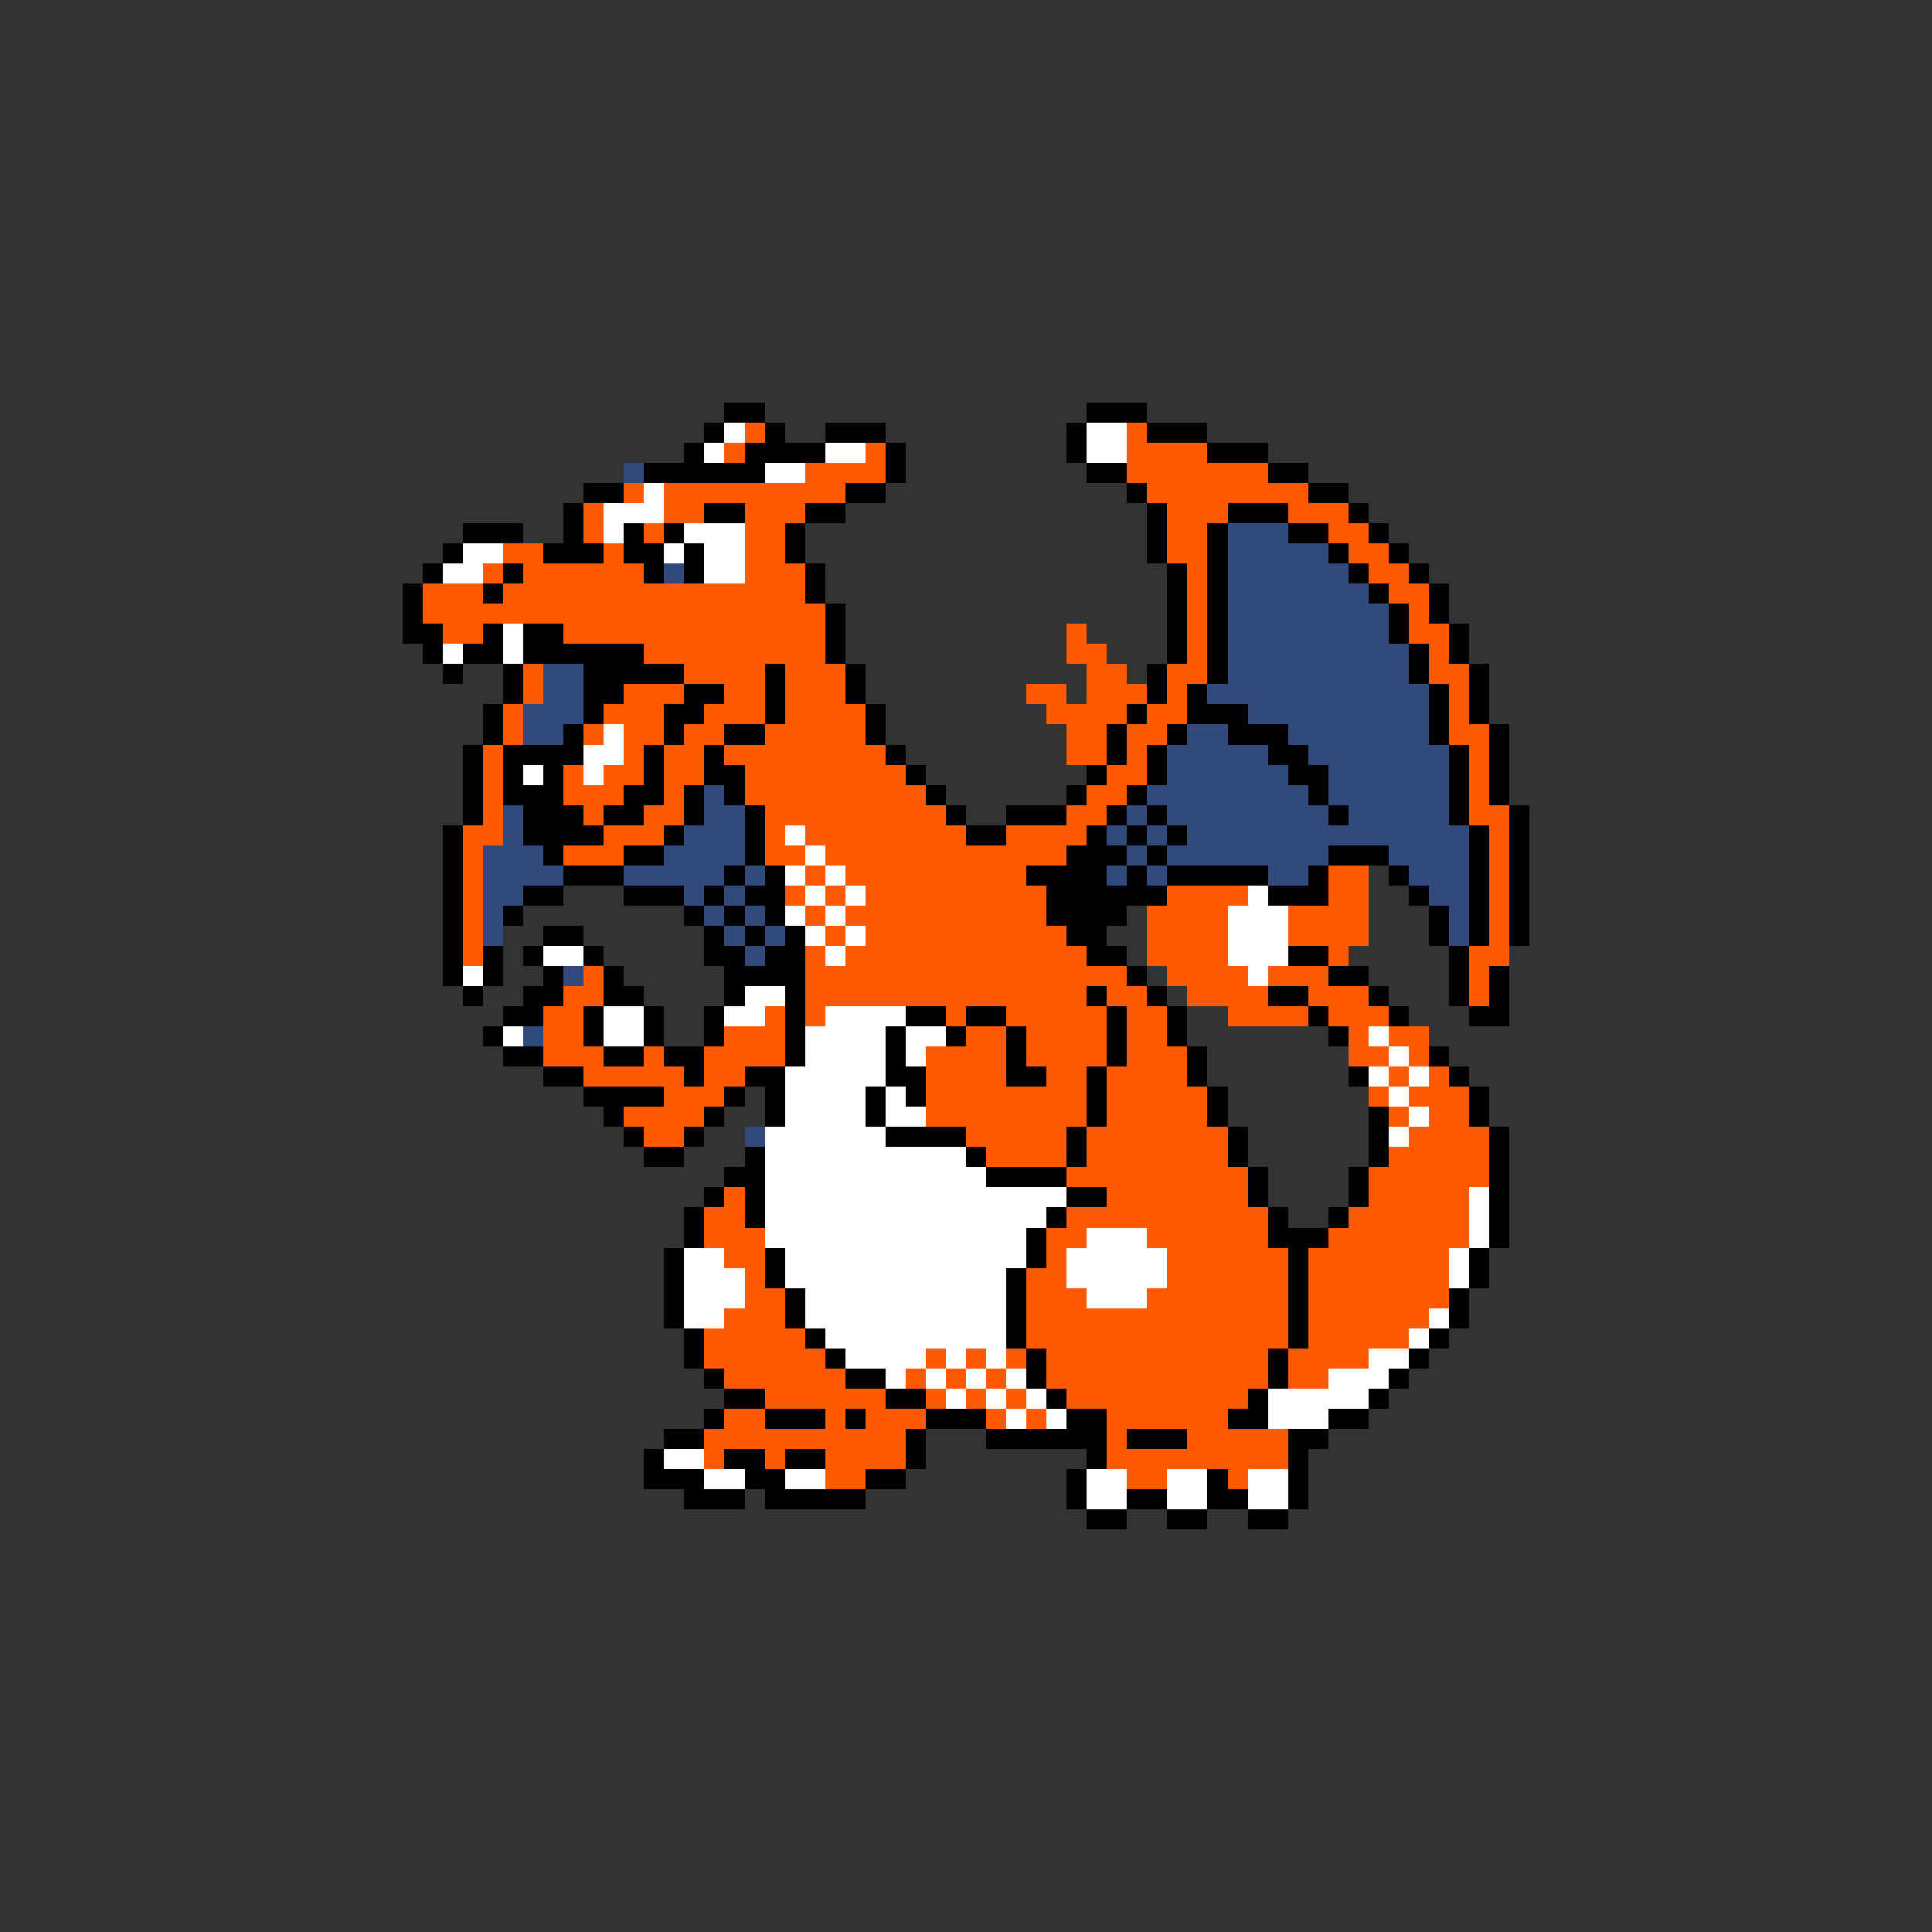 <svg xmlns="http://www.w3.org/2000/svg" viewBox="0 -0.5 96 96" shape-rendering="crispEdges">
<rect x="0" y="-0.5" width="96" height="96" fill="#333333" stroke="none"/>
<path stroke="#000000" d="M36 20h2M54 20h3M35 21h1M38 21h1M41 21h3M53 21h1M57 21h3M34 22h1M37 22h4M44 22h1M53 22h1M60 22h3M32 23h6M44 23h1M54 23h2M63 23h2M29 24h2M42 24h2M56 24h1M65 24h2M28 25h1M35 25h2M40 25h2M57 25h1M61 25h3M67 25h1M23 26h3M28 26h1M31 26h1M33 26h1M39 26h1M57 26h1M60 26h1M64 26h2M68 26h1M22 27h1M27 27h3M31 27h2M34 27h1M39 27h1M57 27h1M60 27h1M66 27h1M69 27h1M21 28h1M25 28h1M32 28h1M34 28h1M40 28h1M58 28h1M60 28h1M67 28h1M70 28h1M20 29h1M24 29h1M40 29h1M58 29h1M60 29h1M68 29h1M71 29h1M20 30h1M41 30h1M58 30h1M60 30h1M69 30h1M71 30h1M20 31h2M24 31h1M26 31h2M41 31h1M58 31h1M60 31h1M69 31h1M72 31h1M21 32h1M23 32h2M26 32h6M41 32h1M58 32h1M60 32h1M70 32h1M72 32h1M22 33h1M25 33h1M29 33h5M38 33h1M42 33h1M57 33h1M60 33h1M70 33h1M73 33h1M25 34h1M29 34h2M34 34h2M38 34h1M42 34h1M57 34h1M59 34h1M71 34h1M73 34h1M24 35h1M29 35h1M33 35h2M38 35h1M43 35h1M56 35h1M59 35h3M71 35h1M73 35h1M24 36h1M28 36h1M33 36h1M36 36h2M43 36h1M55 36h1M58 36h1M61 36h3M71 36h1M74 36h1M23 37h1M25 37h4M32 37h1M35 37h1M44 37h1M55 37h1M57 37h1M63 37h2M72 37h1M74 37h1M23 38h1M25 38h1M27 38h1M32 38h1M35 38h2M45 38h1M54 38h1M57 38h1M64 38h2M72 38h1M74 38h1M23 39h1M25 39h3M31 39h2M34 39h1M36 39h1M46 39h1M53 39h1M56 39h1M65 39h1M72 39h1M74 39h1M23 40h1M26 40h3M30 40h2M34 40h1M37 40h1M47 40h1M50 40h3M55 40h1M57 40h1M66 40h1M72 40h1M75 40h1M22 41h1M26 41h4M33 41h1M37 41h1M48 41h2M54 41h1M56 41h1M58 41h1M73 41h1M75 41h1M22 42h1M27 42h1M31 42h2M37 42h1M53 42h3M57 42h1M66 42h3M73 42h1M75 42h1M22 43h1M28 43h3M36 43h1M38 43h1M51 43h4M56 43h1M58 43h5M65 43h1M69 43h1M73 43h1M75 43h1M22 44h1M26 44h2M31 44h3M35 44h1M37 44h2M52 44h6M63 44h3M70 44h1M73 44h1M75 44h1M22 45h1M25 45h1M34 45h1M36 45h1M38 45h1M52 45h4M71 45h1M73 45h1M75 45h1M22 46h1M27 46h2M35 46h1M37 46h1M39 46h1M53 46h2M71 46h1M73 46h1M75 46h1M22 47h1M24 47h1M26 47h1M29 47h1M35 47h2M38 47h2M54 47h2M64 47h2M72 47h1M22 48h1M24 48h1M27 48h1M30 48h1M36 48h4M56 48h1M66 48h2M72 48h1M74 48h1M23 49h1M26 49h2M30 49h2M36 49h1M39 49h1M54 49h1M57 49h1M63 49h2M68 49h1M72 49h1M74 49h1M25 50h2M29 50h1M32 50h1M35 50h1M39 50h1M45 50h2M48 50h2M55 50h1M58 50h1M65 50h1M69 50h1M73 50h2M24 51h1M29 51h1M32 51h1M35 51h1M39 51h1M44 51h1M47 51h1M50 51h1M55 51h1M58 51h1M66 51h1M25 52h2M30 52h2M33 52h2M39 52h1M44 52h1M50 52h1M55 52h1M59 52h1M71 52h1M27 53h2M34 53h1M37 53h2M44 53h2M50 53h2M54 53h1M59 53h1M67 53h1M72 53h1M29 54h4M36 54h1M38 54h1M43 54h1M45 54h1M54 54h1M60 54h1M73 54h1M30 55h1M35 55h1M38 55h1M43 55h1M54 55h1M60 55h1M68 55h1M73 55h1M31 56h1M34 56h1M44 56h4M53 56h1M61 56h1M68 56h1M74 56h1M32 57h2M37 57h1M48 57h1M53 57h1M61 57h1M68 57h1M74 57h1M36 58h2M49 58h4M62 58h1M67 58h1M74 58h1M35 59h1M37 59h1M53 59h2M62 59h1M67 59h1M74 59h1M34 60h1M37 60h1M52 60h1M63 60h1M66 60h1M74 60h1M34 61h1M51 61h1M63 61h3M74 61h1M33 62h1M38 62h1M51 62h1M64 62h1M73 62h1M33 63h1M38 63h1M50 63h1M64 63h1M73 63h1M33 64h1M39 64h1M50 64h1M64 64h1M72 64h1M33 65h1M39 65h1M50 65h1M64 65h1M72 65h1M34 66h1M40 66h1M50 66h1M64 66h1M71 66h1M34 67h1M41 67h1M51 67h1M63 67h1M70 67h1M35 68h1M42 68h2M51 68h1M63 68h1M69 68h1M36 69h2M44 69h2M52 69h1M62 69h1M68 69h1M35 70h1M38 70h3M42 70h1M46 70h3M53 70h2M61 70h2M66 70h2M33 71h2M45 71h1M49 71h6M56 71h3M64 71h2M32 72h1M36 72h2M39 72h2M45 72h1M54 72h1M64 72h1M32 73h3M37 73h2M43 73h2M53 73h1M60 73h1M64 73h1M34 74h3M38 74h5M53 74h1M56 74h2M60 74h2M64 74h1M54 75h2M58 75h2M62 75h2" />
<path stroke="#ffffff" d="M36 21h1M54 21h2M35 22h1M41 22h2M54 22h2M38 23h2M32 24h1M30 25h3M30 26h1M34 26h3M23 27h2M33 27h1M35 27h2M22 28h2M35 28h2M25 31h1M22 32h1M25 32h1M30 36h1M29 37h2M26 38h1M29 38h1M39 41h1M40 42h1M39 43h1M41 43h1M40 44h1M42 44h1M62 44h1M39 45h1M41 45h1M61 45h3M40 46h1M42 46h1M61 46h3M27 47h2M41 47h1M61 47h3M23 48h1M62 48h1M37 49h2M30 50h2M36 50h2M41 50h4M25 51h1M30 51h2M40 51h4M45 51h2M68 51h1M40 52h4M45 52h1M69 52h1M39 53h5M68 53h1M70 53h1M39 54h4M44 54h1M69 54h1M39 55h4M44 55h2M70 55h1M38 56h6M69 56h1M38 57h10M38 58h11M38 59h15M73 59h1M38 60h14M73 60h1M38 61h13M54 61h3M73 61h1M34 62h2M39 62h12M53 62h5M72 62h1M34 63h3M39 63h11M53 63h5M72 63h1M34 64h3M40 64h10M54 64h3M34 65h2M40 65h10M71 65h1M41 66h9M70 66h1M42 67h4M47 67h1M49 67h1M68 67h2M44 68h1M46 68h1M48 68h1M50 68h1M66 68h3M47 69h1M49 69h1M51 69h1M63 69h5M50 70h1M52 70h1M63 70h3M33 72h2M35 73h2M39 73h2M54 73h2M58 73h2M62 73h2M54 74h2M58 74h2M62 74h2" />
<path stroke="#ff5a00" d="M37 21h1M56 21h1M36 22h1M43 22h1M56 22h4M40 23h4M56 23h7M31 24h1M33 24h9M57 24h8M29 25h1M33 25h2M37 25h3M58 25h3M64 25h3M29 26h1M32 26h1M37 26h2M58 26h2M66 26h2M25 27h2M30 27h1M37 27h2M58 27h2M67 27h2M24 28h1M26 28h6M37 28h3M59 28h1M68 28h2M21 29h3M25 29h15M59 29h1M69 29h2M21 30h20M59 30h1M70 30h1M22 31h2M28 31h13M53 31h1M59 31h1M70 31h2M32 32h9M53 32h2M59 32h1M71 32h1M26 33h1M34 33h4M39 33h3M54 33h2M58 33h2M71 33h2M26 34h1M31 34h3M36 34h2M39 34h3M51 34h2M54 34h3M58 34h1M72 34h1M25 35h1M30 35h3M35 35h3M39 35h4M52 35h4M57 35h2M72 35h1M25 36h1M29 36h1M31 36h2M34 36h2M38 36h5M53 36h2M56 36h2M72 36h2M24 37h1M31 37h1M33 37h2M36 37h8M53 37h2M56 37h1M73 37h1M24 38h1M28 38h1M30 38h2M33 38h2M37 38h8M55 38h2M73 38h1M24 39h1M28 39h3M33 39h1M37 39h9M54 39h2M73 39h1M24 40h1M29 40h1M32 40h2M38 40h9M53 40h2M73 40h2M23 41h2M30 41h3M38 41h1M40 41h8M50 41h4M74 41h1M23 42h1M28 42h3M38 42h2M41 42h12M74 42h1M23 43h1M40 43h1M42 43h9M66 43h2M74 43h1M23 44h1M39 44h1M41 44h1M43 44h9M58 44h4M66 44h2M74 44h1M23 45h1M40 45h1M42 45h10M57 45h4M64 45h4M74 45h1M23 46h1M41 46h1M43 46h10M57 46h4M64 46h4M74 46h1M23 47h1M40 47h1M42 47h12M57 47h4M66 47h1M73 47h2M29 48h1M40 48h16M58 48h4M63 48h3M73 48h1M28 49h2M40 49h14M55 49h2M59 49h4M65 49h3M73 49h1M27 50h2M38 50h1M40 50h1M47 50h1M50 50h5M56 50h2M61 50h4M66 50h3M27 51h2M36 51h3M48 51h2M51 51h4M56 51h2M67 51h1M69 51h2M27 52h3M32 52h1M35 52h4M46 52h4M51 52h4M56 52h3M67 52h2M70 52h1M29 53h5M35 53h2M46 53h4M52 53h2M55 53h4M69 53h1M71 53h1M33 54h3M46 54h8M55 54h5M68 54h1M70 54h3M31 55h4M46 55h8M55 55h5M69 55h1M71 55h2M32 56h2M48 56h5M54 56h7M70 56h4M49 57h4M54 57h7M69 57h5M53 58h9M68 58h6M36 59h1M55 59h7M68 59h5M35 60h2M53 60h10M67 60h6M35 61h3M52 61h2M57 61h6M66 61h7M36 62h2M52 62h1M58 62h6M65 62h7M37 63h1M51 63h2M58 63h6M65 63h7M37 64h2M51 64h3M57 64h7M65 64h7M36 65h3M51 65h13M65 65h6M35 66h5M51 66h13M65 66h5M35 67h6M46 67h1M48 67h1M50 67h1M52 67h11M64 67h4M36 68h6M45 68h1M47 68h1M49 68h1M52 68h11M64 68h2M38 69h6M46 69h1M48 69h1M50 69h1M53 69h9M36 70h2M41 70h1M43 70h3M49 70h1M51 70h1M55 70h6M35 71h10M55 71h1M59 71h5M35 72h1M38 72h1M41 72h4M55 72h9M41 73h2M56 73h2M61 73h1" />
<path stroke="#314a7b" d="M31 23h1M61 26h3M61 27h5M33 28h1M61 28h6M61 29h7M61 30h8M61 31h8M61 32h9M27 33h2M61 33h9M27 34h2M60 34h11M26 35h3M62 35h9M26 36h2M59 36h2M64 36h7M58 37h5M65 37h7M58 38h6M66 38h6M35 39h1M57 39h8M66 39h6M25 40h1M35 40h2M56 40h1M58 40h8M67 40h5M25 41h1M34 41h3M55 41h1M57 41h1M59 41h14M24 42h3M33 42h4M56 42h1M58 42h8M69 42h4M24 43h4M31 43h5M37 43h1M55 43h1M57 43h1M63 43h2M70 43h3M24 44h2M34 44h1M36 44h1M71 44h2M24 45h1M35 45h1M37 45h1M72 45h1M24 46h1M36 46h1M38 46h1M72 46h1M37 47h1M28 48h1M26 51h1M37 56h1" />
</svg>
